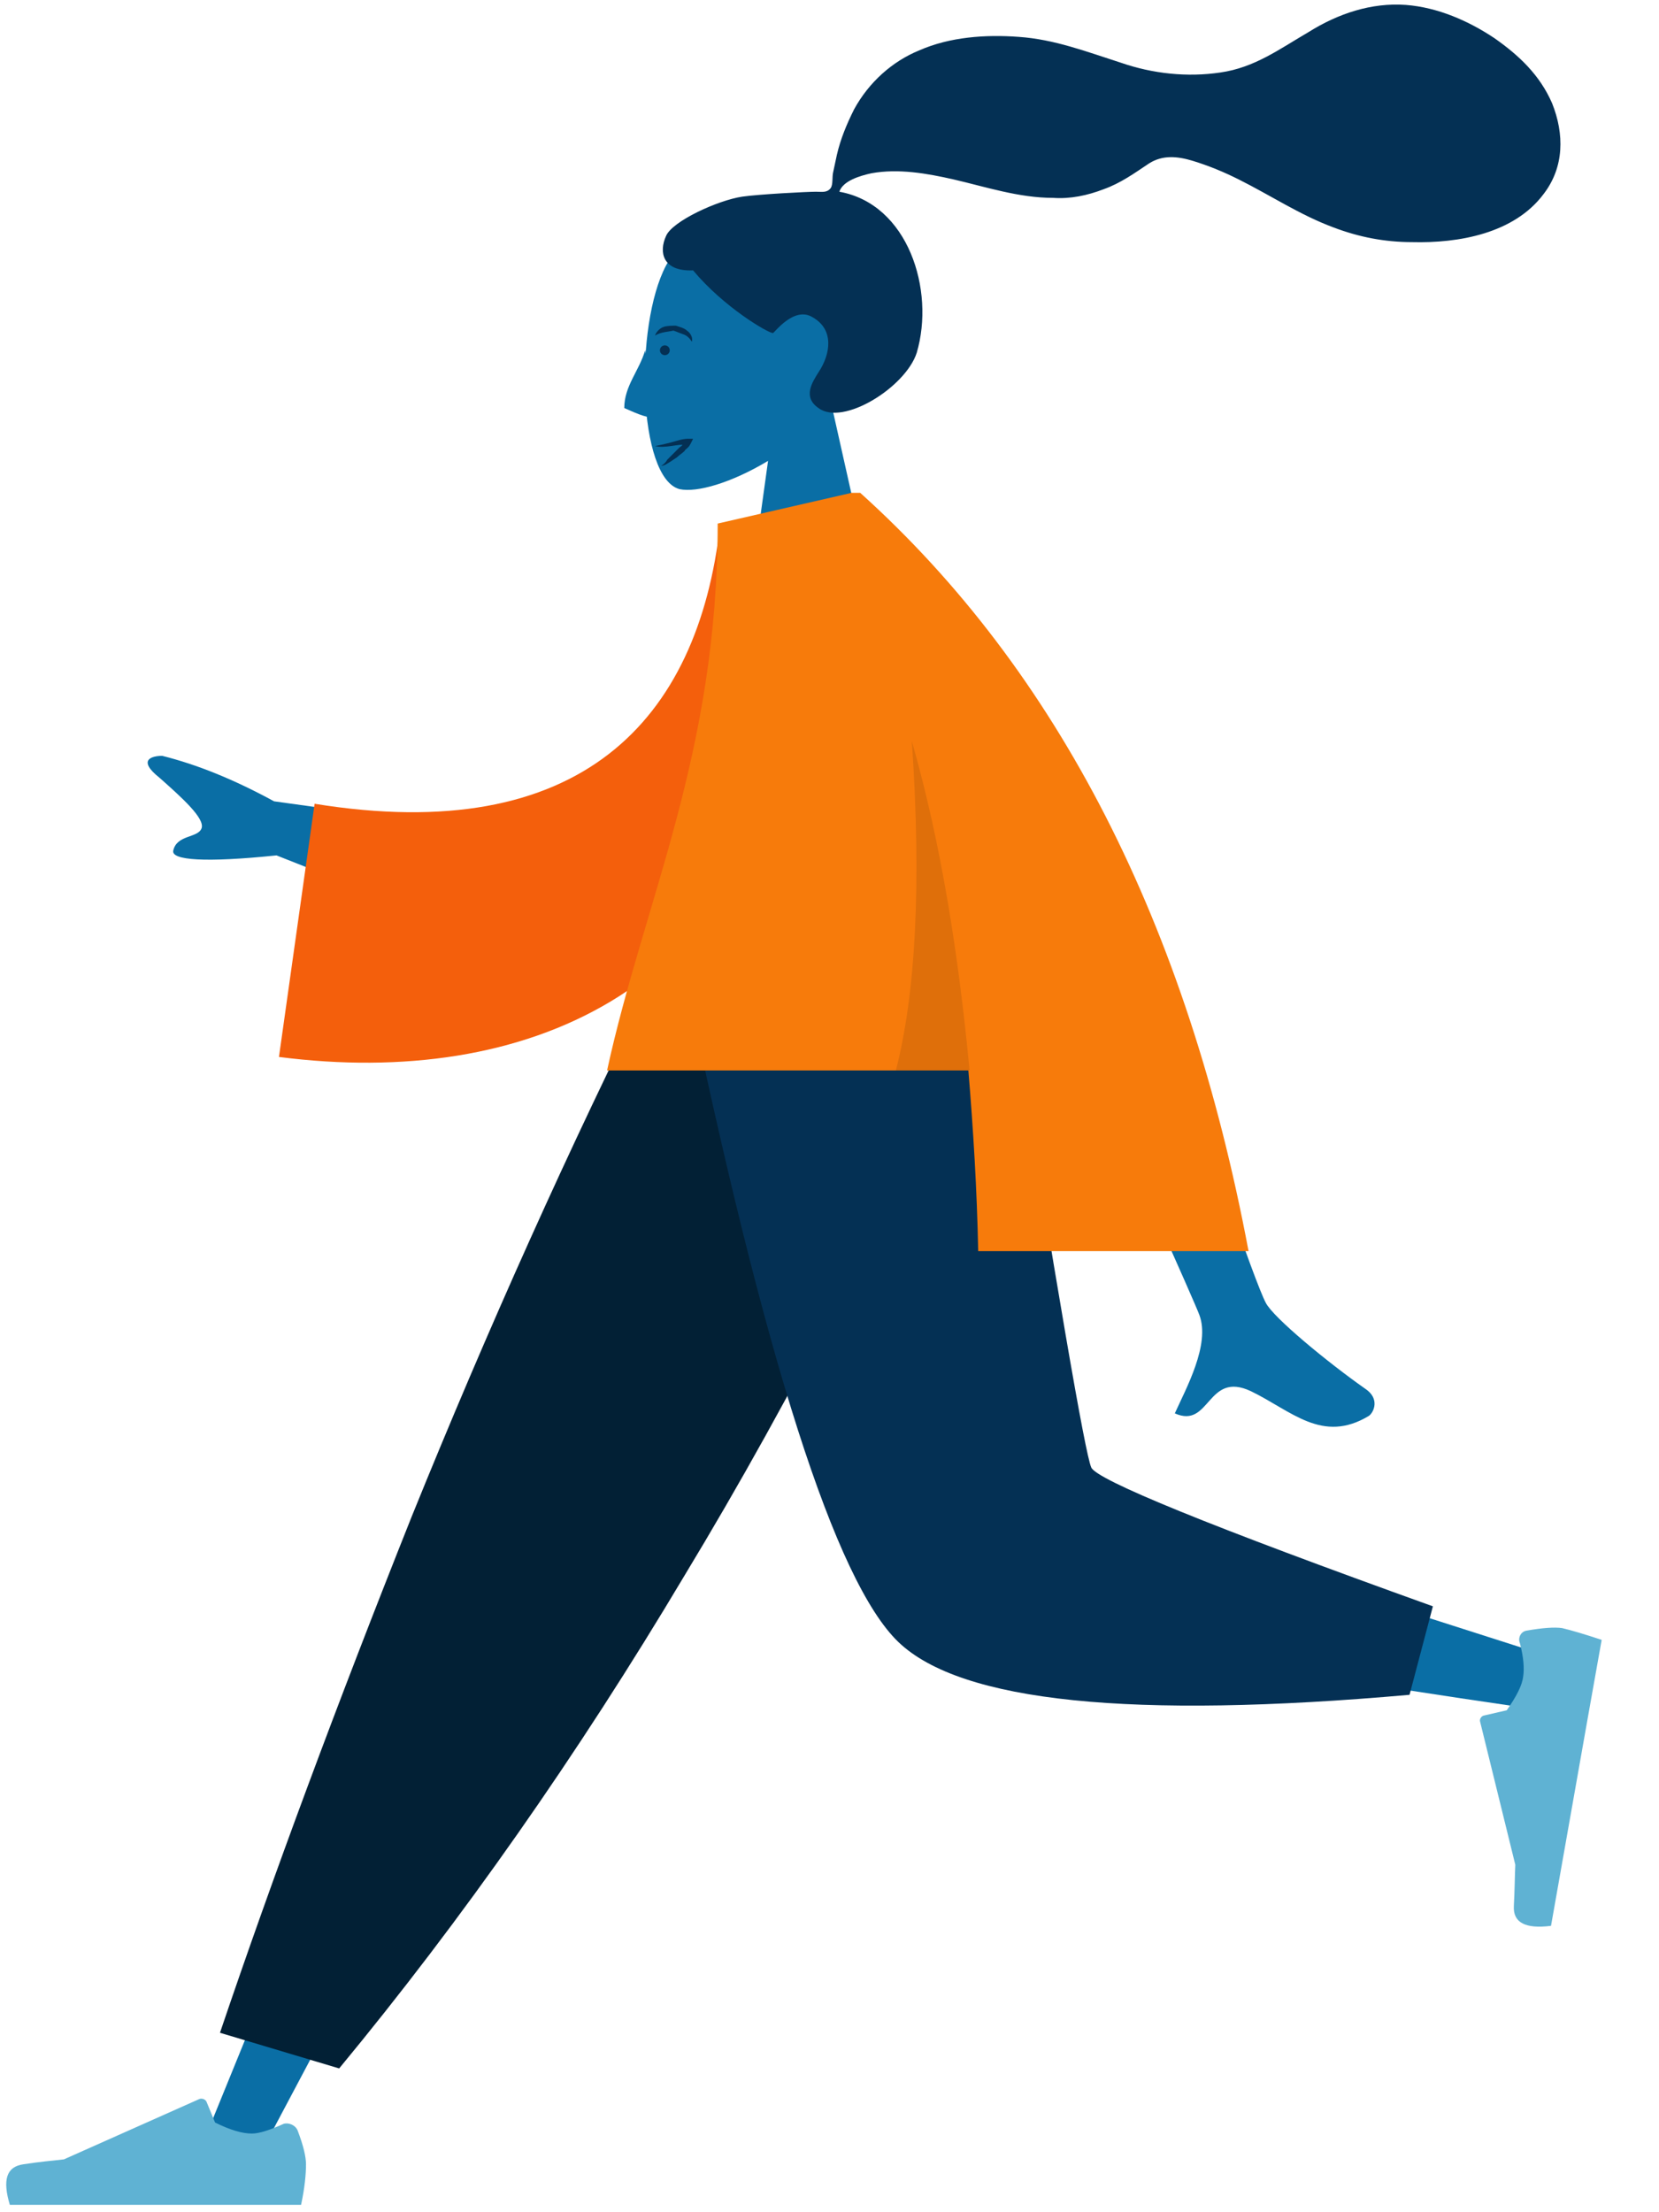 <svg width="135" height="180" viewBox="0 0 135 180" fill="none" xmlns="http://www.w3.org/2000/svg">
<path d="M75.7 79.2L44.5 131.3L21.1 175.4H16.1L55.3 79.2H75.7Z" fill="#0A6EA5"/>
<path d="M24.2 173.3C24.7 174.6 24.9 175.5 24.9 176.1C24.9 176.9 24.8 178 24.5 179.4C23.6 179.4 15.7 179.4 0.8 179.4C0.2 177.4 0.5 176.3 1.9 176.1C3.2 175.9 4.3 175.8 5.2 175.7L16.2 170.8C16.4 170.7 16.7 170.8 16.8 171L17.5 172.7C18.7 173.3 19.7 173.6 20.5 173.6C21.1 173.6 22 173.3 23.1 172.8C23.5 172.7 24 172.9 24.2 173.3Z" fill="#5FB2D3"/>
<path d="M27.6 168.3L17.9 165.4C22.2 152.7 27.4 138.7 33.5 123.4C39.7 108.1 46.3 93.4 53.4 79.2H80.8C72.9 97.2 64.6 113.5 55.7 128.2C47 142.8 37.6 156.2 27.6 168.3Z" fill="#022035"/>
<path d="M77.7 79.2C80.6 97.5 86.3 120.9 86.9 121.7C87.3 122.2 100.1 126.5 125.5 134.6L124.4 139C94.2 134.6 78.2 131.3 76.6 128.8C74.2 125.2 62 96.7 57.2 79.1H77.7V79.2Z" fill="#0A6EA5"/>
<path d="M116.6 130.7L114.7 137.9C92.1 139.9 78.2 138.5 73.1 133.6C68 128.7 62.2 110.6 55.7 79.2H81.9C86 104.9 88.3 118.3 88.8 119.4C89.2 120.4 98.5 124.2 116.6 130.7Z" fill="#043054"/>
<path d="M124.212 132.681C125.492 132.455 126.494 132.38 127.12 132.473C127.861 132.647 128.933 132.966 130.335 133.429C130.178 134.269 128.804 142.026 126.213 156.698C124.127 156.965 123.119 156.432 123.189 155.099C123.259 153.767 123.265 152.649 123.306 151.728L120.434 140.049C120.399 139.852 120.561 139.62 120.758 139.586L122.612 139.157C123.423 137.999 123.875 137.107 123.951 136.383C124.043 135.757 123.986 134.853 123.679 133.689C123.511 133.312 123.719 132.768 124.212 132.681Z" fill="#5FB2D3"/>
<path d="M67.7 33.1C69.8 30.7 71.2 27.7 71 24.3C70.3 14.6 56.8 16.7 54.2 21.6C51.6 26.5 51.9 38.9 55.3 39.8C56.7 40.1 59.5 39.3 62.5 37.5L60.7 50.5H71.6L67.7 33.1Z" fill="#0A6EA5"/>
<path d="M52.5 28.5C52 30.2 50.8 31.4 50.8 33.2C51.5 33.5 52.5 34 53.3 34" fill="#0A6EA5"/>
<path d="M53.3 27.3C53.4 27 53.7 26.7 54 26.6C54.3 26.5 54.7 26.5 55 26.5C55.3 26.6 55.7 26.7 55.9 26.9C56.2 27.1 56.4 27.5 56.3 27.8C56.1 27.5 55.9 27.3 55.6 27.2C55.3 27.1 55.1 27 54.8 26.9C54.4 27 53.8 27 53.3 27.3Z" fill="#043054"/>
<path d="M53.3 36.3C53.8 36.2 54.2 36.1 54.6 36C55 35.9 55.5 35.7 56 35.7H56.4L56.2 36.1C56 36.5 55.8 36.5 55.7 36.7C55.5 36.9 55.3 37 55.1 37.2L54.5 37.6C54.3 37.7 54.1 37.9 53.8 37.9C54 37.8 54.2 37.6 54.3 37.4L54.8 36.9L55.3 36.4C55.5 36.3 55.7 36 55.7 35.9L55.9 36.2C55.1 36.1 54.2 36.5 53.3 36.3Z" fill="#043054"/>
<path d="M54.1 28.9C54.321 28.9 54.5 28.721 54.5 28.5C54.5 28.279 54.321 28.1 54.1 28.1C53.879 28.1 53.7 28.279 53.7 28.5C53.7 28.721 53.879 28.9 54.1 28.9Z" fill="#043054"/>
<path d="M60.4 16C61.8 15.8 65.7 15.6 66.4 15.6C66.9 15.6 67.3 15.7 67.6 15.3C67.8 15 67.7 14.4 67.8 14C67.9 13.5 68 13.1 68.1 12.6C68.4 11.3 68.9 10.1 69.5 8.9C70.7 6.7 72.6 5 74.8 4.1C77.3 3 80.2 2.8 82.9 3C85.8 3.2 88.4 4.2 91.2 5.1C93.8 6 96.6 6.3 99.3 5.9C102.1 5.5 104.1 4 106.5 2.6C108.9 1.1 111.6 0.2 114.4 0.4C117 0.6 119.5 1.7 121.6 3.1C123.6 4.5 125.3 6.1 126.3 8.4C127.3 10.9 127.3 13.6 125.6 15.8C123.2 19 118.7 19.8 114.9 19.7C112.7 19.7 110.6 19.3 108.5 18.5C105.8 17.5 103.4 15.9 100.8 14.6C99.6 14 98.4 13.5 97.1 13.1C95.8 12.7 94.6 12.6 93.5 13.3C92.3 14.1 91.2 14.9 89.8 15.4C88.5 15.9 87.1 16.2 85.7 16.1C82.9 16.1 80.2 15.2 77.6 14.6C75.4 14.1 73.1 13.7 70.9 14.1C70 14.3 68.6 14.7 68.3 15.6C73.9 16.6 76.1 23.6 74.6 28.7C73.7 31.5 68.6 34.7 66.6 33.2C65.3 32.3 66.1 31.1 66.6 30.3C67.6 28.8 67.9 26.8 66.1 25.8C64.6 24.9 63 27.1 62.9 27.1C62.5 27.1 58.9 25 56.4 22C53.9 22.1 53.6 20.5 54.2 19.2C54.7 18 58.4 16.3 60.4 16Z" fill="#043054"/>
<path d="M35.9 74.9L22.5 69.6C16.7 70.2 13.9 70 14.1 69.2C14.4 67.9 16.1 68.2 16.4 67.4C16.7 66.6 14.8 64.9 13 63.3C11.1 61.8 12.4 61.5 13.2 61.5C16 62.2 19 63.4 22.3 65.2L38.9 67.5L35.9 74.9ZM103 106C103.6 107.2 108.1 110.9 111.1 113C112.3 113.8 111.8 114.9 111.4 115.2C107.6 117.5 105.1 114.8 101.8 113.2C98.2 111.5 98.5 116.3 95.6 115C96.5 113 98.5 109.4 97.6 107C97.2 105.9 91.9 94.1 81.8 71.4H91C98.1 92.7 102.1 104.3 103 106Z" fill="#0A6EA5"/>
<path d="M65.8 42.2L58.6 42.7C56.8 58.7 47.2 68.9 25.6 65.4L22.7 86C42.9 88.6 60.6 80.5 64.3 58.6C65.2 53 65.9 47.1 65.8 42.2Z" fill="#F45F0C"/>
<path d="M69.3 40.1L58.4 42.6C58.4 61.4 52.4 73.3 49.4 87.1H78.8C79.2 91.9 79.5 96.8 79.6 101.8H101.6C96.6 75.2 86.1 54.6 70 40.1H69.3Z" fill="#F77B0B"/>
<path d="M74.2 60.3C75 72 74.5 80.9 72.9 87.1H78.9C78 77.7 76.6 68.7 74.2 60.3Z" fill="black" fill-opacity="0.1"/>
</svg>
